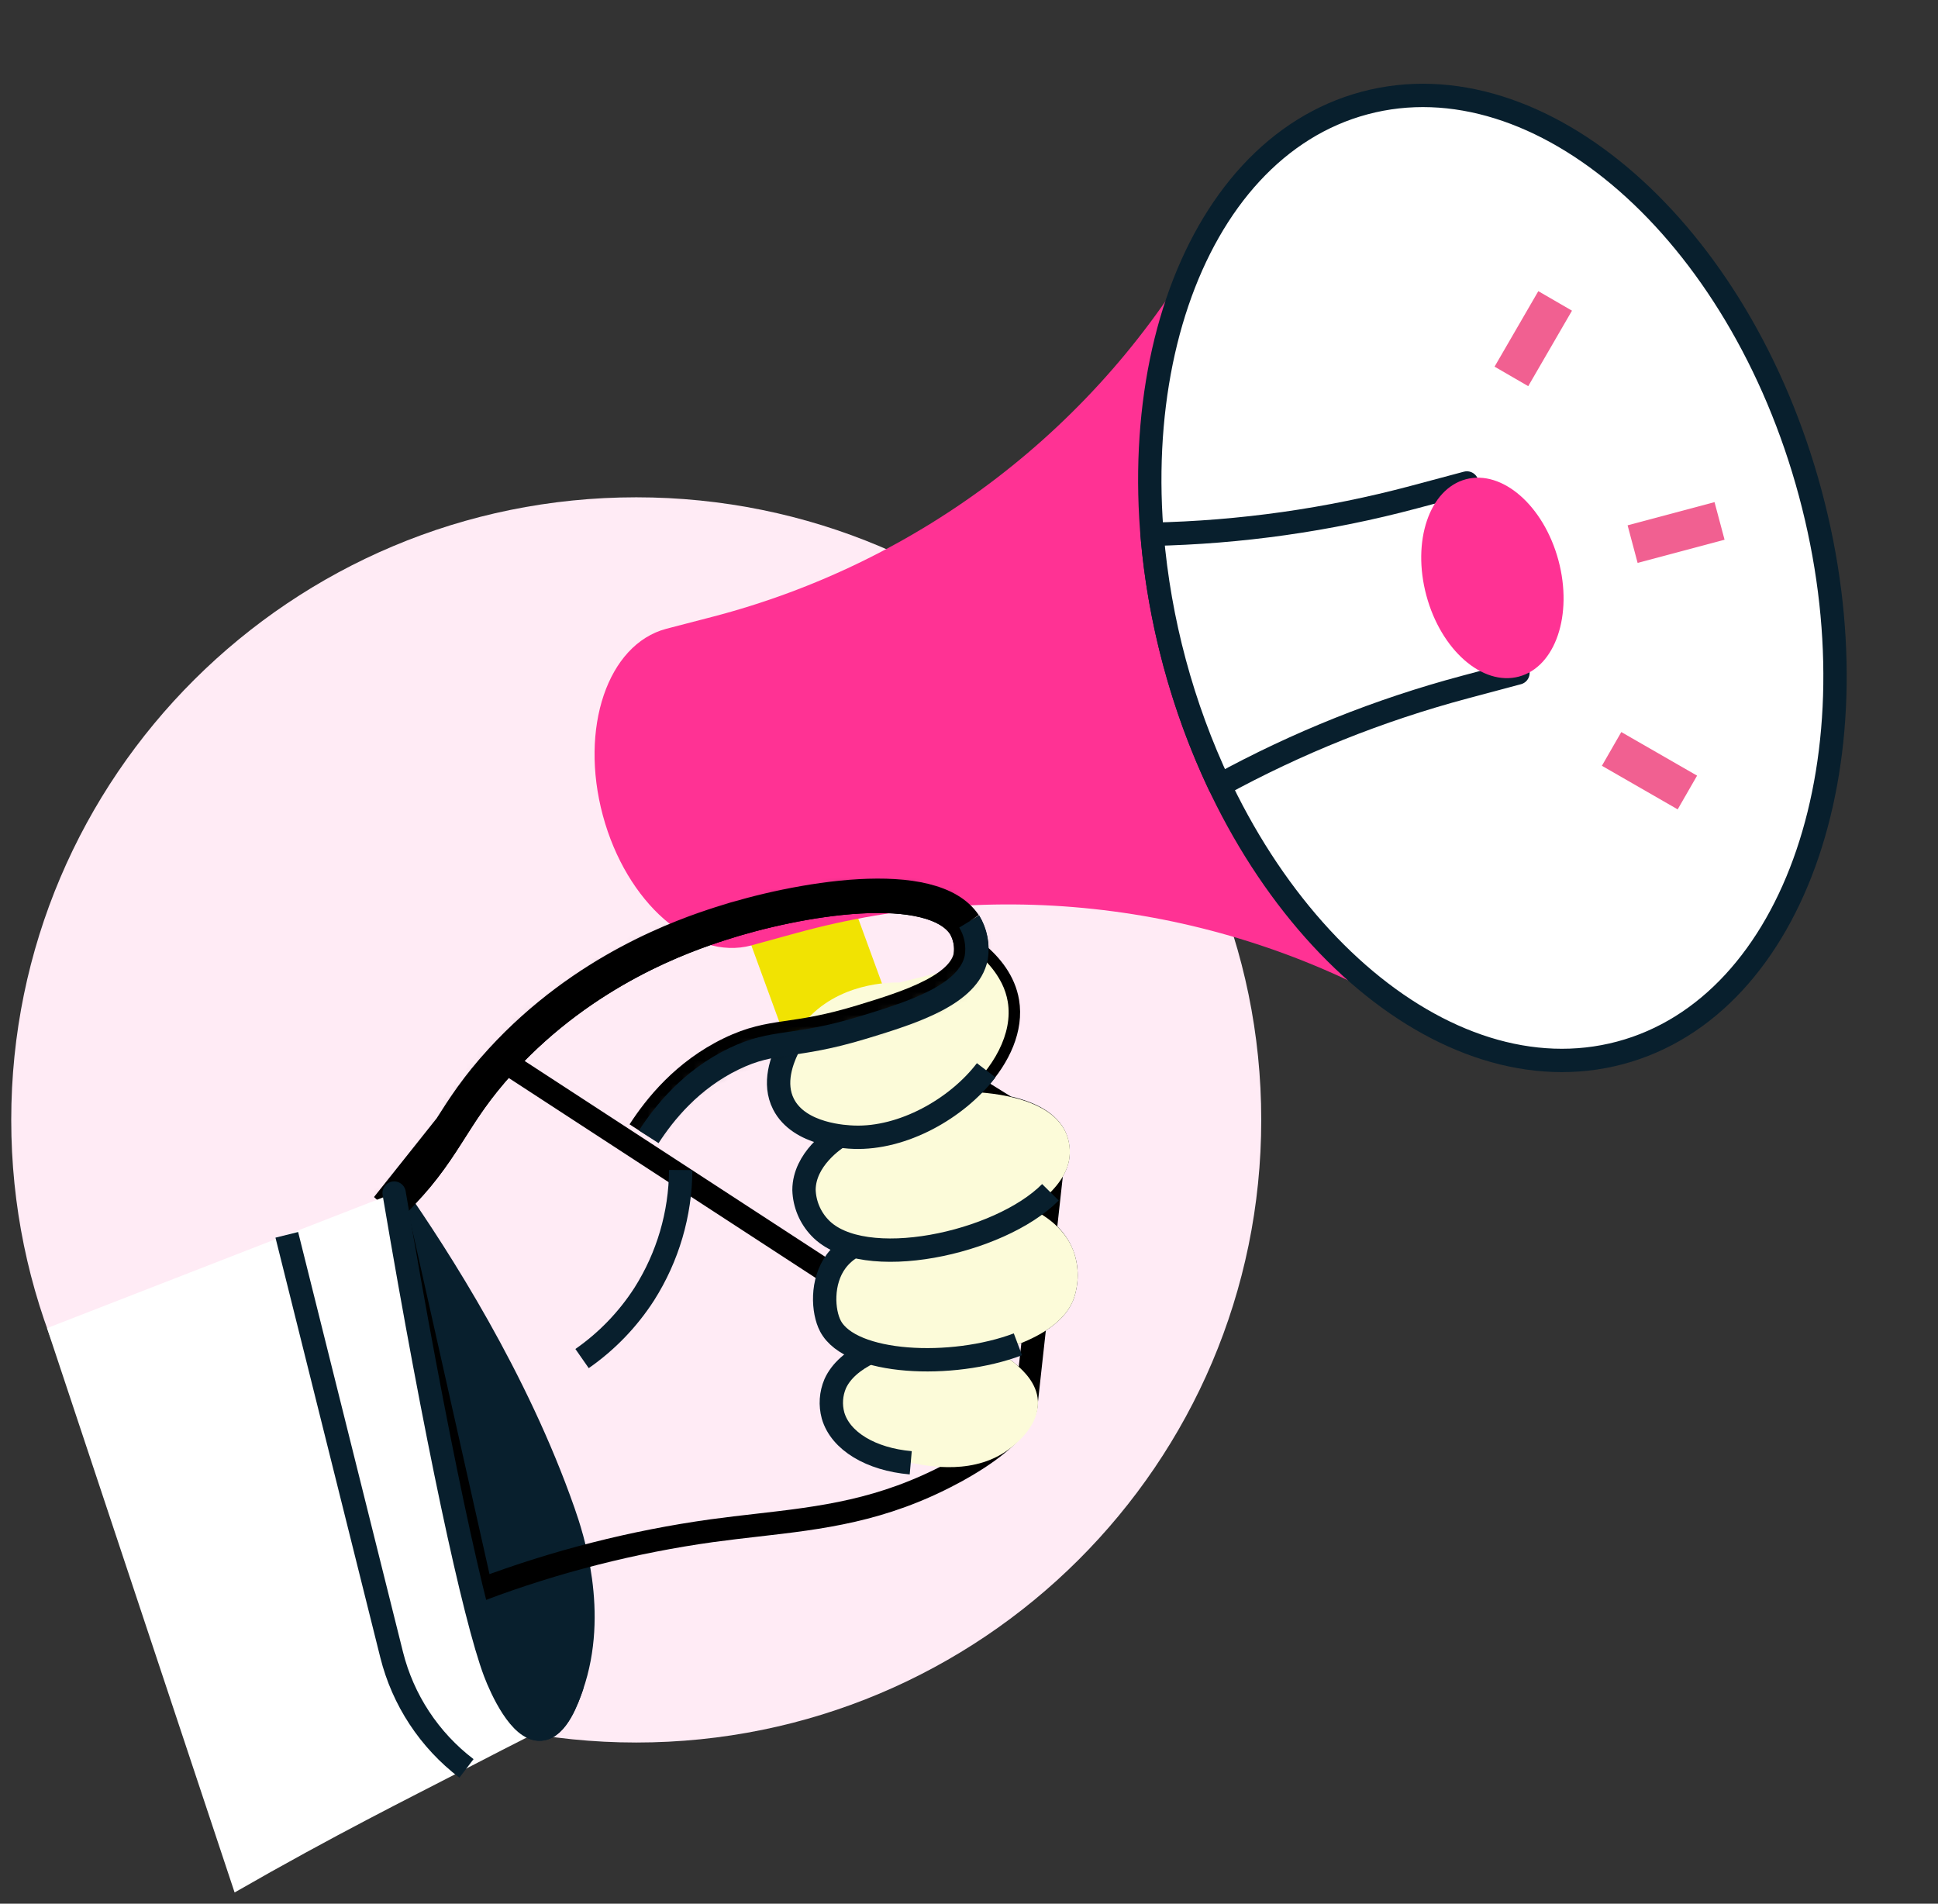 <svg width="169" height="166" viewBox="0 0 169 166" fill="none" xmlns="http://www.w3.org/2000/svg">
<rect x="0" y="0" width="169" height="166" fill="#333333" stroke="none"/>
<g id="icon_100.svg" clip-path="url(#clip0_1_15)">
<path id="Vector" d="M55.483 151.945C85.584 151.945 109.985 127.639 109.985 97.655C109.985 67.671 85.584 43.364 55.483 43.364C25.382 43.364 0.98 67.671 0.98 97.655C0.98 127.639 25.382 151.945 55.483 151.945Z" fill="#FFEBF5"/>
<path id="Vector_2" d="M73.826 77.314L64.838 80.573L72.638 101.919L81.625 98.66L73.826 77.314Z" fill="#F1E302"/>
<path id="Vector_3" d="M105.03 20.874C99.973 30.266 98.674 43.839 102.428 57.792C106.182 71.746 114.119 82.853 123.213 88.468C115.197 83.754 106.311 80.694 97.084 79.47C87.857 78.246 78.477 78.883 69.503 81.344L65.538 82.432L65.52 82.44C60.418 83.802 54.619 78.724 52.569 71.101C50.518 63.478 52.991 56.193 58.094 54.831L58.113 54.826L62.092 53.793C71.1 51.455 79.544 47.336 86.921 41.68C94.297 36.023 100.455 28.947 105.029 20.87L105.03 20.874Z" fill="#FF3294"/>
<path id="Vector_4" d="M141.282 91.806C156.589 87.721 164.01 65.868 157.858 42.997C151.706 20.126 134.31 4.897 119.003 8.983C103.696 13.068 96.275 34.921 102.427 57.792C108.579 80.663 125.975 95.892 141.282 91.806Z" fill="white" stroke="#081F2D" stroke-width="2.036" stroke-miterlimit="10"/>
<path id="Vector_5" d="M132.371 58.678L127.727 59.918C120.282 61.905 113.105 64.778 106.351 68.476C103.098 61.587 101.104 54.174 100.463 46.587C108.169 46.426 115.827 45.341 123.272 43.355L127.918 42.114L132.371 58.678Z" fill="white" stroke="#081F2D" stroke-width="2.036" stroke-linejoin="round"/>
<path id="Vector_6" d="M132.456 58.997C135.636 58.149 137.178 53.609 135.9 48.858C134.622 44.106 131.008 40.943 127.828 41.791C124.648 42.64 123.106 47.18 124.385 51.931C125.663 56.682 129.276 59.846 132.456 58.997Z" fill="#FF3294"/>
<path id="Vector_7" d="M142.369 47.447L149.95 45.424" stroke="#F16091" stroke-width="3.393" stroke-miterlimit="10"/>
<path id="Vector_8" d="M140.537 65.304L147.145 69.105" stroke="#F16091" stroke-width="3.393" stroke-miterlimit="10"/>
<path id="Vector_9" d="M131.799 32.822L135.614 26.239" stroke="#F16091" stroke-width="3.393" stroke-miterlimit="10"/>
<path id="Vector_10" d="M49.137 131.819C49.879 133.94 52.102 140.587 49.868 147.044C49.494 148.123 48.583 150.675 47.14 150.776C45.37 150.9 43.724 147.292 43.166 145.818C41.37 141.077 37.986 125.409 34.369 104.033C38.288 109.665 45.062 120.171 49.137 131.819Z" fill="#081F2D" stroke="#081F2D" stroke-width="2.036" stroke-linecap="round" stroke-linejoin="round"/>
<path id="Vector_11" d="M43.341 92.138C50.753 84.044 59.587 81.063 62.646 80.071M43.341 92.138L89.51 122.216L89.51 122.221C89.517 122.336 89.558 122.962 88.847 123.991C88.097 125.075 86.488 126.64 83.046 128.476L83.046 128.477C76.929 131.744 71.651 132.349 66.018 132.994C64.734 133.141 63.432 133.29 62.097 133.473H62.095C55.213 134.433 48.46 136.152 41.961 138.596L34.495 105.327C36.924 102.924 38.208 101.025 39.408 99.148C39.515 98.981 39.621 98.814 39.727 98.647C40.859 96.868 41.987 95.096 44.078 92.813C51.31 84.916 59.938 82 62.954 81.022M43.341 92.138C41.188 94.487 40.02 96.324 38.885 98.108M43.341 92.138L38.885 98.108M62.646 80.071C69.323 77.907 81.43 75.715 84.523 80.353M62.646 80.071L62.954 81.022M84.523 80.353L83.666 80.867C83.67 80.874 83.674 80.881 83.678 80.888M84.523 80.353L83.691 80.907C83.687 80.901 83.682 80.894 83.678 80.888M84.523 80.353C85.021 81.182 85.252 82.142 85.187 83.106C86.442 84.152 87.582 85.563 87.879 87.346C88.268 89.659 87.161 92.132 85.258 94.215C84.74 94.188 84.377 94.19 84.256 94.193L84.275 95.192L84.947 95.933C85.192 95.711 85.431 95.48 85.662 95.243L92.048 99.209M62.954 81.022C66.236 79.958 70.845 78.892 74.984 78.66C77.056 78.543 78.958 78.639 80.499 79.019C82.037 79.398 83.095 80.029 83.678 80.888M83.678 80.888C84.062 81.537 84.24 82.287 84.19 83.039L84.155 83.548L84.547 83.874C85.708 84.843 86.651 86.059 86.892 87.51L86.893 87.512C87.262 89.71 85.982 92.296 83.603 94.452L81.626 96.244L84.294 96.192C84.53 96.188 86.223 96.182 88.019 96.607C89.879 97.048 91.473 97.859 92.048 99.209M38.885 98.108C37.537 100.226 36.238 102.269 33.397 105.002L38.885 98.108ZM92.048 99.209C92.274 99.777 92.339 100.396 92.236 100.999C92.02 102.143 91.025 103.385 89.308 104.55L87.806 105.569L89.469 106.294C90.04 106.543 91.918 107.44 92.662 109.419C93.087 110.575 93.085 111.845 92.657 113C92.339 113.8 91.642 114.56 90.574 115.237C89.507 115.912 88.138 116.46 86.605 116.855L83.916 117.548L86.429 118.729C87.022 119.007 87.57 119.374 88.053 119.815C88.621 120.343 89.441 121.147 89.51 122.215L92.048 99.209Z" stroke="black" stroke-width="2"/>
<path id="Vector_12" d="M50.758 118.465C52.914 116.963 54.755 115.055 56.177 112.849C58.235 109.608 59.338 105.857 59.36 102.023" stroke="#081F2D" stroke-width="2.036" stroke-miterlimit="10"/>
<path id="Vector_13" d="M79.424 127.553C77.874 127.245 73.525 126.381 72.649 123.43C72.399 122.512 72.465 121.536 72.836 120.66C74.684 116.535 84.385 115.07 88.732 119.083C89.182 119.498 90.416 120.57 90.509 122.155C90.633 124.245 88.703 125.8 88.191 126.212C85.12 128.686 80.959 127.858 79.424 127.553Z" fill="#FCFBD9"/>
<path id="Vector_14" d="M74.463 108.65C73.862 108.973 73.339 109.421 72.928 109.963C71.64 111.707 71.733 114.334 72.423 115.637C74.916 120.344 91.264 119.242 93.594 113.358C94.104 111.973 94.108 110.454 93.604 109.067C92.731 106.768 90.559 105.714 89.871 105.38C84.63 102.837 78.536 106.321 74.463 108.65Z" fill="#FCFBD9"/>
<path id="Vector_15" d="M73.218 99.056C71.892 100.158 70.142 101.655 70.115 103.761C70.094 105.512 71.276 106.821 71.497 107.054C75.941 111.776 92.096 107.217 93.227 101.177C93.369 100.386 93.282 99.571 92.976 98.828C91.535 95.447 85.601 95.239 84.277 95.192C83.803 95.175 78.031 95.057 73.218 99.056Z" fill="#FCFBD9"/>
<path id="Vector_16" d="M78.444 85.674C77.668 85.66 73.041 85.653 70.129 89.174C69.806 89.565 66.809 93.288 68.327 96.278C69.704 98.989 73.803 99.139 74.465 99.164C81.073 99.406 88.814 92.919 87.88 87.347C87.786 86.797 87.613 86.265 87.366 85.765C86.999 85.038 86.518 84.373 85.941 83.797" fill="#FCFBD9"/>
<path id="Vector_17" d="M79.419 127.553C75.94 127.248 73.289 125.658 72.644 123.431C72.393 122.512 72.459 121.537 72.831 120.66C73.337 119.531 74.43 118.602 75.841 117.929" stroke="#081F2D" stroke-width="2.036" stroke-miterlimit="10"/>
<path id="Vector_18" d="M74.46 108.65C73.86 108.974 73.337 109.422 72.926 109.964C71.586 111.756 71.751 114.373 72.421 115.638C74.197 118.991 83.005 119.396 88.766 117.223" stroke="#081F2D" stroke-width="2.036" stroke-miterlimit="10"/>
<path id="Vector_19" d="M73.214 99.057C72.805 99.316 70.124 101.073 70.111 103.761C70.151 104.99 70.642 106.161 71.491 107.054C75.215 111.011 87.16 108.451 91.601 103.964" stroke="#081F2D" stroke-width="2.036" stroke-miterlimit="10"/>
<path id="Vector_20" d="M68.915 90.981C68.127 92.425 67.412 94.483 68.323 96.277C69.7 98.988 73.799 99.138 74.462 99.163C78.706 99.318 83.418 96.699 85.998 93.326" stroke="#081F2D" stroke-width="2.036" stroke-miterlimit="10"/>
<g id="Mask group">
<mask id="mask0_1_15" style="mask-type:luminance" maskUnits="userSpaceOnUse" x="33" y="77" width="53" height="28">
<g id="Group">
<path id="Vector_21" d="M56.578 99.127C57.935 97.032 60.261 94.137 63.993 92.332C67.555 90.609 69.116 91.468 75.306 89.585C79.621 88.273 84.488 86.732 85.136 83.497C85.313 82.409 85.095 81.294 84.521 80.351C81.43 75.714 69.323 77.905 62.647 80.071C59.585 81.063 50.753 84.046 43.342 92.135C38.629 97.278 38.631 99.969 33.398 104.999" fill="white"/>
</g>
</mask>
<g mask="url(#mask0_1_15)">
<path id="Vector_22" d="M85.136 83.498L87.097 83.891L87.105 83.855L87.11 83.819L85.136 83.498ZM84.521 80.351L86.229 79.311L86.208 79.276L86.185 79.242L84.521 80.351ZM58.257 100.215C59.514 98.274 61.594 95.714 64.864 94.132L63.122 90.532C58.928 92.56 56.357 95.791 54.9 98.04L58.257 100.215ZM64.864 94.132C66.366 93.406 67.404 93.225 68.954 92.997C70.582 92.759 72.643 92.486 75.888 91.499L74.724 87.672C71.78 88.567 69.965 88.806 68.374 89.04C66.706 89.284 65.183 89.535 63.122 90.532L64.864 94.132ZM75.888 91.499C78.011 90.853 80.488 90.091 82.517 89.038C84.485 88.016 86.586 86.441 87.097 83.891L83.175 83.105C83.038 83.789 82.382 84.601 80.675 85.487C79.029 86.341 76.916 87.005 74.724 87.672L75.888 91.499ZM87.11 83.819C87.364 82.259 87.051 80.66 86.229 79.311L82.813 81.392C83.139 81.927 83.263 82.56 83.162 83.176L87.11 83.819ZM86.185 79.242C85.025 77.502 83.142 76.579 81.217 76.105C79.276 75.626 77.045 75.538 74.816 75.663C70.351 75.914 65.481 77.049 62.03 78.169L63.263 81.974C66.488 80.927 71.011 79.883 75.041 79.657C77.06 79.543 78.852 79.641 80.259 79.988C81.682 80.339 82.471 80.882 82.857 81.461L86.185 79.242ZM62.03 78.169C58.881 79.189 49.639 82.302 41.867 90.784L44.817 93.486C51.868 85.79 60.289 82.937 63.263 81.974L62.03 78.169ZM41.867 90.784C39.377 93.502 38.113 95.603 36.88 97.532C35.681 99.408 34.471 101.194 32.012 103.557L34.785 106.441C37.559 103.774 38.964 101.7 40.25 99.687C41.503 97.727 42.594 95.912 44.817 93.486L41.867 90.784Z" fill="black"/>
</g>
</g>
<path id="Vector_23" d="M56.574 99.128C57.931 97.033 60.257 94.138 63.989 92.332C67.551 90.609 69.112 91.468 75.302 89.586C79.616 88.274 84.484 86.732 85.134 83.498C85.311 82.41 85.093 81.294 84.519 80.352" stroke="#081F2D" stroke-width="2.036" stroke-miterlimit="10"/>
<path id="Vector_24" d="M4.102 115.81L20.458 165.02C29.367 159.906 35.782 156.742 39.974 154.568C42.513 153.25 45.042 151.954 47.562 150.679C47.543 150.685 47.484 150.704 47.421 150.72C47.371 150.737 47.32 150.75 47.268 150.758C47.225 150.767 47.182 150.773 47.139 150.774C45.372 150.9 43.726 147.294 43.166 145.818C41.37 141.078 37.986 125.411 34.368 104.035L4.102 115.81Z" fill="white"/>
<path id="Vector_25" d="M40.678 154.203C37.438 151.731 35.138 148.237 34.153 144.292L25.01 107.675" stroke="#081F2D" stroke-width="2.036" stroke-miterlimit="10"/>
<path id="Vector_26" d="M49.868 147.044C49.494 148.123 48.583 150.675 47.14 150.776C45.37 150.9 43.724 147.292 43.166 145.818C41.37 141.077 37.986 125.409 34.369 104.033" stroke="#081F2D" stroke-width="2.036" stroke-linecap="round" stroke-linejoin="round"/>
</g>
<defs>
<clipPath id="clip0_1_15">
<rect width="169" height="165" fill="white" transform="translate(0 0.67)"/>
</clipPath>
</defs>
</svg>
